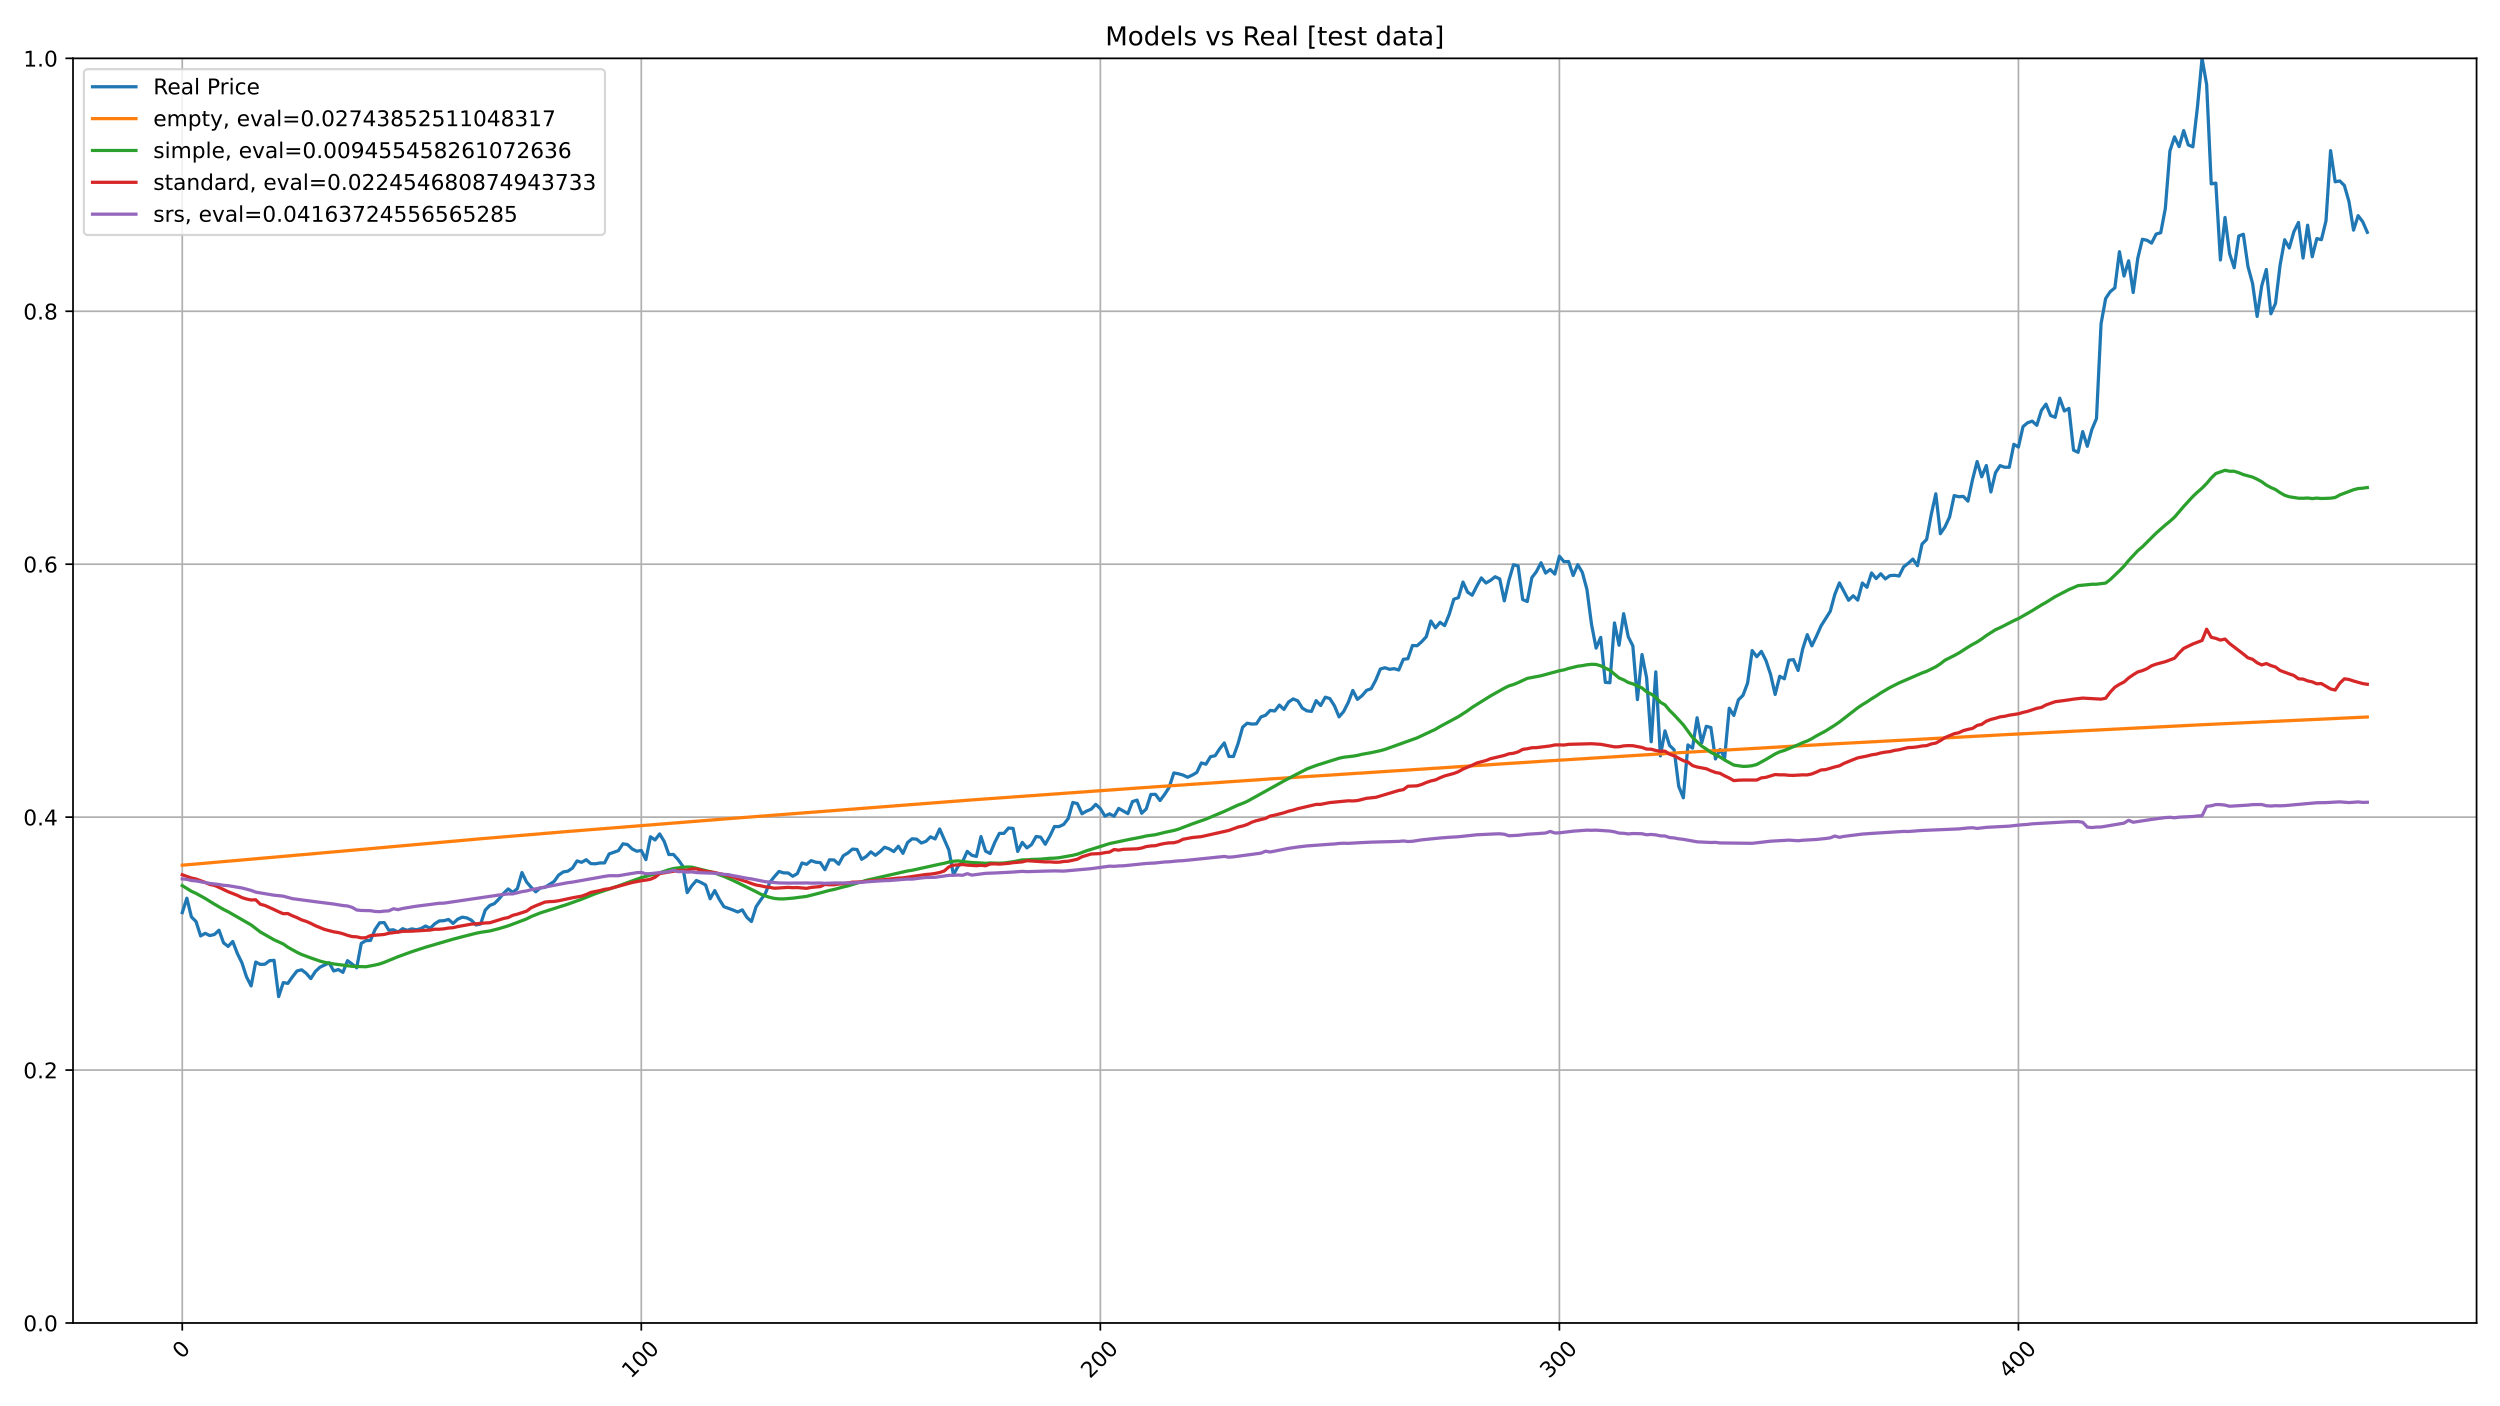 <?xml version="1.0" encoding="utf-8" standalone="no"?>
<!DOCTYPE svg PUBLIC "-//W3C//DTD SVG 1.1//EN"
  "http://www.w3.org/Graphics/SVG/1.1/DTD/svg11.dtd">
<!-- Created with matplotlib (https://matplotlib.org/) -->
<svg height="648pt" version="1.1" viewBox="0 0 1152 648" width="1152pt" xmlns="http://www.w3.org/2000/svg" xmlns:xlink="http://www.w3.org/1999/xlink">
 <defs>
  <style type="text/css">*{stroke-linecap:butt;stroke-linejoin:round;}</style>
 </defs>
 <g id="figure_1">
  <g id="patch_1">
   <path d="M 0 648 
L 1152 648 
L 1152 0 
L 0 0 
z
" style="fill:#ffffff;"/>
  </g>
  <g id="axes_1">
   <g id="patch_2">
    <path d="M 33.64 609.644 
L 1141.2 609.644 
L 1141.2 26.88 
L 33.64 26.88 
z
" style="fill:#ffffff;"/>
   </g>
   <g id="matplotlib.axis_1">
    <g id="xtick_1">
     <g id="line2d_1">
      <path clip-path="url(#p542b077c52)" d="M 83.984 609.644 
L 83.984 26.88 
" style="fill:none;stroke:#b0b0b0;stroke-linecap:square;stroke-width:0.8;"/>
     </g>
     <g id="line2d_2">
      <defs>
       <path d="M 0 0 
L 0 3.5 
" id="m9d33f971c2" style="stroke:#000000;stroke-width:0.8;"/>
      </defs>
      <g>
       <use style="stroke:#000000;stroke-width:0.8;" x="83.984" xlink:href="#m9d33f971c2" y="609.644"/>
      </g>
     </g>
     <g id="text_1">
      <!-- 0 -->
      <g transform="translate(83.685 626.516)rotate(-45)scale(0.1 -0.1)">
       <defs>
        <path d="M 31.781 66.406 
Q 24.172 66.406 20.328 58.906 
Q 16.5 51.422 16.5 36.375 
Q 16.5 21.391 20.328 13.891 
Q 24.172 6.391 31.781 6.391 
Q 39.453 6.391 43.281 13.891 
Q 47.125 21.391 47.125 36.375 
Q 47.125 51.422 43.281 58.906 
Q 39.453 66.406 31.781 66.406 
z
M 31.781 74.219 
Q 44.047 74.219 50.516 64.516 
Q 56.984 54.828 56.984 36.375 
Q 56.984 17.969 50.516 8.266 
Q 44.047 -1.422 31.781 -1.422 
Q 19.531 -1.422 13.062 8.266 
Q 6.594 17.969 6.594 36.375 
Q 6.594 54.828 13.062 64.516 
Q 19.531 74.219 31.781 74.219 
z
" id="DejaVuSans-48"/>
       </defs>
       <use xlink:href="#DejaVuSans-48"/>
      </g>
     </g>
    </g>
    <g id="xtick_2">
     <g id="line2d_3">
      <path clip-path="url(#p542b077c52)" d="M 295.512 609.644 
L 295.512 26.88 
" style="fill:none;stroke:#b0b0b0;stroke-linecap:square;stroke-width:0.8;"/>
     </g>
     <g id="line2d_4">
      <g>
       <use style="stroke:#000000;stroke-width:0.8;" x="295.512" xlink:href="#m9d33f971c2" y="609.644"/>
      </g>
     </g>
     <g id="text_2">
      <!-- 100 -->
      <g transform="translate(290.714 635.514)rotate(-45)scale(0.1 -0.1)">
       <defs>
        <path d="M 12.406 8.297 
L 28.516 8.297 
L 28.516 63.922 
L 10.984 60.406 
L 10.984 69.391 
L 28.422 72.906 
L 38.281 72.906 
L 38.281 8.297 
L 54.391 8.297 
L 54.391 0 
L 12.406 0 
z
" id="DejaVuSans-49"/>
       </defs>
       <use xlink:href="#DejaVuSans-49"/>
       <use x="63.623" xlink:href="#DejaVuSans-48"/>
       <use x="127.246" xlink:href="#DejaVuSans-48"/>
      </g>
     </g>
    </g>
    <g id="xtick_3">
     <g id="line2d_5">
      <path clip-path="url(#p542b077c52)" d="M 507.039 609.644 
L 507.039 26.88 
" style="fill:none;stroke:#b0b0b0;stroke-linecap:square;stroke-width:0.8;"/>
     </g>
     <g id="line2d_6">
      <g>
       <use style="stroke:#000000;stroke-width:0.8;" x="507.039" xlink:href="#m9d33f971c2" y="609.644"/>
      </g>
     </g>
     <g id="text_3">
      <!-- 200 -->
      <g transform="translate(502.242 635.514)rotate(-45)scale(0.1 -0.1)">
       <defs>
        <path d="M 19.188 8.297 
L 53.609 8.297 
L 53.609 0 
L 7.328 0 
L 7.328 8.297 
Q 12.938 14.109 22.625 23.891 
Q 32.328 33.688 34.812 36.531 
Q 39.547 41.844 41.422 45.531 
Q 43.312 49.219 43.312 52.781 
Q 43.312 58.594 39.234 62.25 
Q 35.156 65.922 28.609 65.922 
Q 23.969 65.922 18.812 64.312 
Q 13.672 62.703 7.812 59.422 
L 7.812 69.391 
Q 13.766 71.781 18.938 73 
Q 24.125 74.219 28.422 74.219 
Q 39.75 74.219 46.484 68.547 
Q 53.219 62.891 53.219 53.422 
Q 53.219 48.922 51.531 44.891 
Q 49.859 40.875 45.406 35.406 
Q 44.188 33.984 37.641 27.219 
Q 31.109 20.453 19.188 8.297 
z
" id="DejaVuSans-50"/>
       </defs>
       <use xlink:href="#DejaVuSans-50"/>
       <use x="63.623" xlink:href="#DejaVuSans-48"/>
       <use x="127.246" xlink:href="#DejaVuSans-48"/>
      </g>
     </g>
    </g>
    <g id="xtick_4">
     <g id="line2d_7">
      <path clip-path="url(#p542b077c52)" d="M 718.567 609.644 
L 718.567 26.88 
" style="fill:none;stroke:#b0b0b0;stroke-linecap:square;stroke-width:0.8;"/>
     </g>
     <g id="line2d_8">
      <g>
       <use style="stroke:#000000;stroke-width:0.8;" x="718.567" xlink:href="#m9d33f971c2" y="609.644"/>
      </g>
     </g>
     <g id="text_4">
      <!-- 300 -->
      <g transform="translate(713.77 635.514)rotate(-45)scale(0.1 -0.1)">
       <defs>
        <path d="M 40.578 39.312 
Q 47.656 37.797 51.625 33 
Q 55.609 28.219 55.609 21.188 
Q 55.609 10.406 48.188 4.484 
Q 40.766 -1.422 27.094 -1.422 
Q 22.516 -1.422 17.656 -0.516 
Q 12.797 0.391 7.625 2.203 
L 7.625 11.719 
Q 11.719 9.328 16.594 8.109 
Q 21.484 6.891 26.812 6.891 
Q 36.078 6.891 40.938 10.547 
Q 45.797 14.203 45.797 21.188 
Q 45.797 27.641 41.281 31.266 
Q 36.766 34.906 28.719 34.906 
L 20.219 34.906 
L 20.219 43.016 
L 29.109 43.016 
Q 36.375 43.016 40.234 45.922 
Q 44.094 48.828 44.094 54.297 
Q 44.094 59.906 40.109 62.906 
Q 36.141 65.922 28.719 65.922 
Q 24.656 65.922 20.016 65.031 
Q 15.375 64.156 9.812 62.312 
L 9.812 71.094 
Q 15.438 72.656 20.344 73.438 
Q 25.25 74.219 29.594 74.219 
Q 40.828 74.219 47.359 69.109 
Q 53.906 64.016 53.906 55.328 
Q 53.906 49.266 50.438 45.094 
Q 46.969 40.922 40.578 39.312 
z
" id="DejaVuSans-51"/>
       </defs>
       <use xlink:href="#DejaVuSans-51"/>
       <use x="63.623" xlink:href="#DejaVuSans-48"/>
       <use x="127.246" xlink:href="#DejaVuSans-48"/>
      </g>
     </g>
    </g>
    <g id="xtick_5">
     <g id="line2d_9">
      <path clip-path="url(#p542b077c52)" d="M 930.095 609.644 
L 930.095 26.88 
" style="fill:none;stroke:#b0b0b0;stroke-linecap:square;stroke-width:0.8;"/>
     </g>
     <g id="line2d_10">
      <g>
       <use style="stroke:#000000;stroke-width:0.8;" x="930.095" xlink:href="#m9d33f971c2" y="609.644"/>
      </g>
     </g>
     <g id="text_5">
      <!-- 400 -->
      <g transform="translate(925.298 635.514)rotate(-45)scale(0.1 -0.1)">
       <defs>
        <path d="M 37.797 64.312 
L 12.891 25.391 
L 37.797 25.391 
z
M 35.203 72.906 
L 47.609 72.906 
L 47.609 25.391 
L 58.016 25.391 
L 58.016 17.188 
L 47.609 17.188 
L 47.609 0 
L 37.797 0 
L 37.797 17.188 
L 4.891 17.188 
L 4.891 26.703 
z
" id="DejaVuSans-52"/>
       </defs>
       <use xlink:href="#DejaVuSans-52"/>
       <use x="63.623" xlink:href="#DejaVuSans-48"/>
       <use x="127.246" xlink:href="#DejaVuSans-48"/>
      </g>
     </g>
    </g>
   </g>
   <g id="matplotlib.axis_2">
    <g id="ytick_1">
     <g id="line2d_11">
      <path clip-path="url(#p542b077c52)" d="M 33.64 609.644 
L 1141.2 609.644 
" style="fill:none;stroke:#b0b0b0;stroke-linecap:square;stroke-width:0.8;"/>
     </g>
     <g id="line2d_12">
      <defs>
       <path d="M 0 0 
L -3.5 0 
" id="med2737e474" style="stroke:#000000;stroke-width:0.8;"/>
      </defs>
      <g>
       <use style="stroke:#000000;stroke-width:0.8;" x="33.64" xlink:href="#med2737e474" y="609.644"/>
      </g>
     </g>
     <g id="text_6">
      <!-- 0.0 -->
      <g transform="translate(10.737 613.444)scale(0.1 -0.1)">
       <defs>
        <path d="M 10.688 12.406 
L 21 12.406 
L 21 0 
L 10.688 0 
z
" id="DejaVuSans-46"/>
       </defs>
       <use xlink:href="#DejaVuSans-48"/>
       <use x="63.623" xlink:href="#DejaVuSans-46"/>
       <use x="95.41" xlink:href="#DejaVuSans-48"/>
      </g>
     </g>
    </g>
    <g id="ytick_2">
     <g id="line2d_13">
      <path clip-path="url(#p542b077c52)" d="M 33.64 493.092 
L 1141.2 493.092 
" style="fill:none;stroke:#b0b0b0;stroke-linecap:square;stroke-width:0.8;"/>
     </g>
     <g id="line2d_14">
      <g>
       <use style="stroke:#000000;stroke-width:0.8;" x="33.64" xlink:href="#med2737e474" y="493.092"/>
      </g>
     </g>
     <g id="text_7">
      <!-- 0.2 -->
      <g transform="translate(10.737 496.891)scale(0.1 -0.1)">
       <use xlink:href="#DejaVuSans-48"/>
       <use x="63.623" xlink:href="#DejaVuSans-46"/>
       <use x="95.41" xlink:href="#DejaVuSans-50"/>
      </g>
     </g>
    </g>
    <g id="ytick_3">
     <g id="line2d_15">
      <path clip-path="url(#p542b077c52)" d="M 33.64 376.539 
L 1141.2 376.539 
" style="fill:none;stroke:#b0b0b0;stroke-linecap:square;stroke-width:0.8;"/>
     </g>
     <g id="line2d_16">
      <g>
       <use style="stroke:#000000;stroke-width:0.8;" x="33.64" xlink:href="#med2737e474" y="376.539"/>
      </g>
     </g>
     <g id="text_8">
      <!-- 0.4 -->
      <g transform="translate(10.737 380.338)scale(0.1 -0.1)">
       <use xlink:href="#DejaVuSans-48"/>
       <use x="63.623" xlink:href="#DejaVuSans-46"/>
       <use x="95.41" xlink:href="#DejaVuSans-52"/>
      </g>
     </g>
    </g>
    <g id="ytick_4">
     <g id="line2d_17">
      <path clip-path="url(#p542b077c52)" d="M 33.64 259.986 
L 1141.2 259.986 
" style="fill:none;stroke:#b0b0b0;stroke-linecap:square;stroke-width:0.8;"/>
     </g>
     <g id="line2d_18">
      <g>
       <use style="stroke:#000000;stroke-width:0.8;" x="33.64" xlink:href="#med2737e474" y="259.986"/>
      </g>
     </g>
     <g id="text_9">
      <!-- 0.6 -->
      <g transform="translate(10.737 263.785)scale(0.1 -0.1)">
       <defs>
        <path d="M 33.016 40.375 
Q 26.375 40.375 22.484 35.828 
Q 18.609 31.297 18.609 23.391 
Q 18.609 15.531 22.484 10.953 
Q 26.375 6.391 33.016 6.391 
Q 39.656 6.391 43.531 10.953 
Q 47.406 15.531 47.406 23.391 
Q 47.406 31.297 43.531 35.828 
Q 39.656 40.375 33.016 40.375 
z
M 52.594 71.297 
L 52.594 62.312 
Q 48.875 64.062 45.094 64.984 
Q 41.312 65.922 37.594 65.922 
Q 27.828 65.922 22.672 59.328 
Q 17.531 52.734 16.797 39.406 
Q 19.672 43.656 24.016 45.922 
Q 28.375 48.188 33.594 48.188 
Q 44.578 48.188 50.953 41.516 
Q 57.328 34.859 57.328 23.391 
Q 57.328 12.156 50.688 5.359 
Q 44.047 -1.422 33.016 -1.422 
Q 20.359 -1.422 13.672 8.266 
Q 6.984 17.969 6.984 36.375 
Q 6.984 53.656 15.188 63.938 
Q 23.391 74.219 37.203 74.219 
Q 40.922 74.219 44.703 73.484 
Q 48.484 72.75 52.594 71.297 
z
" id="DejaVuSans-54"/>
       </defs>
       <use xlink:href="#DejaVuSans-48"/>
       <use x="63.623" xlink:href="#DejaVuSans-46"/>
       <use x="95.41" xlink:href="#DejaVuSans-54"/>
      </g>
     </g>
    </g>
    <g id="ytick_5">
     <g id="line2d_19">
      <path clip-path="url(#p542b077c52)" d="M 33.64 143.433 
L 1141.2 143.433 
" style="fill:none;stroke:#b0b0b0;stroke-linecap:square;stroke-width:0.8;"/>
     </g>
     <g id="line2d_20">
      <g>
       <use style="stroke:#000000;stroke-width:0.8;" x="33.64" xlink:href="#med2737e474" y="143.433"/>
      </g>
     </g>
     <g id="text_10">
      <!-- 0.8 -->
      <g transform="translate(10.737 147.232)scale(0.1 -0.1)">
       <defs>
        <path d="M 31.781 34.625 
Q 24.75 34.625 20.719 30.859 
Q 16.703 27.094 16.703 20.516 
Q 16.703 13.922 20.719 10.156 
Q 24.75 6.391 31.781 6.391 
Q 38.812 6.391 42.859 10.172 
Q 46.922 13.969 46.922 20.516 
Q 46.922 27.094 42.891 30.859 
Q 38.875 34.625 31.781 34.625 
z
M 21.922 38.812 
Q 15.578 40.375 12.031 44.719 
Q 8.5 49.078 8.5 55.328 
Q 8.5 64.062 14.719 69.141 
Q 20.953 74.219 31.781 74.219 
Q 42.672 74.219 48.875 69.141 
Q 55.078 64.062 55.078 55.328 
Q 55.078 49.078 51.531 44.719 
Q 48 40.375 41.703 38.812 
Q 48.828 37.156 52.797 32.312 
Q 56.781 27.484 56.781 20.516 
Q 56.781 9.906 50.312 4.234 
Q 43.844 -1.422 31.781 -1.422 
Q 19.734 -1.422 13.25 4.234 
Q 6.781 9.906 6.781 20.516 
Q 6.781 27.484 10.781 32.312 
Q 14.797 37.156 21.922 38.812 
z
M 18.312 54.391 
Q 18.312 48.734 21.844 45.562 
Q 25.391 42.391 31.781 42.391 
Q 38.141 42.391 41.719 45.562 
Q 45.312 48.734 45.312 54.391 
Q 45.312 60.062 41.719 63.234 
Q 38.141 66.406 31.781 66.406 
Q 25.391 66.406 21.844 63.234 
Q 18.312 60.062 18.312 54.391 
z
" id="DejaVuSans-56"/>
       </defs>
       <use xlink:href="#DejaVuSans-48"/>
       <use x="63.623" xlink:href="#DejaVuSans-46"/>
       <use x="95.41" xlink:href="#DejaVuSans-56"/>
      </g>
     </g>
    </g>
    <g id="ytick_6">
     <g id="line2d_21">
      <path clip-path="url(#p542b077c52)" d="M 33.64 26.88 
L 1141.2 26.88 
" style="fill:none;stroke:#b0b0b0;stroke-linecap:square;stroke-width:0.8;"/>
     </g>
     <g id="line2d_22">
      <g>
       <use style="stroke:#000000;stroke-width:0.8;" x="33.64" xlink:href="#med2737e474" y="26.88"/>
      </g>
     </g>
     <g id="text_11">
      <!-- 1.0 -->
      <g transform="translate(10.737 30.679)scale(0.1 -0.1)">
       <use xlink:href="#DejaVuSans-49"/>
       <use x="63.623" xlink:href="#DejaVuSans-46"/>
       <use x="95.41" xlink:href="#DejaVuSans-48"/>
      </g>
     </g>
    </g>
   </g>
   <g id="line2d_23">
    <path clip-path="url(#p542b077c52)" d="M 83.984 420.528 
L 86.099 413.889 
L 88.214 422.539 
L 90.329 424.635 
L 92.445 431.263 
L 94.56 430.082 
L 96.675 431.114 
L 98.791 430.614 
L 100.906 428.646 
L 103.021 434.466 
L 105.136 436.104 
L 107.252 433.838 
L 109.367 439.349 
L 111.482 443.669 
L 113.598 450.159 
L 115.713 454.308 
L 117.828 443.307 
L 119.943 444.392 
L 122.059 444.307 
L 124.174 442.701 
L 126.289 442.509 
L 128.404 459.245 
L 130.52 452.787 
L 132.635 453.138 
L 134.75 450.137 
L 136.866 447.414 
L 138.981 446.892 
L 141.096 448.499 
L 143.211 450.935 
L 145.327 447.669 
L 147.442 445.679 
L 151.673 443.679 
L 153.788 447.424 
L 155.903 446.765 
L 158.018 448.062 
L 160.134 442.679 
L 162.249 444.233 
L 164.364 445.956 
L 166.48 434.71 
L 168.595 433.444 
L 170.71 433.359 
L 172.825 428.327 
L 174.941 425.21 
L 177.056 425.146 
L 179.171 428.657 
L 181.286 428.444 
L 183.402 429.491 
L 185.517 427.931 
L 187.632 428.69 
L 189.748 428.027 
L 191.863 428.433 
L 193.978 427.888 
L 196.093 426.713 
L 198.209 427.749 
L 200.324 425.708 
L 202.439 424.362 
L 204.555 424.255 
L 206.67 423.678 
L 208.785 425.516 
L 210.9 423.571 
L 213.016 422.631 
L 215.131 422.973 
L 217.246 424.052 
L 219.361 426.211 
L 221.477 425.773 
L 223.592 419.372 
L 225.707 417.225 
L 227.823 416.37 
L 229.938 414.212 
L 232.053 411.658 
L 234.168 409.628 
L 236.284 411.22 
L 238.399 409.478 
L 240.514 402.073 
L 242.63 406.39 
L 244.745 408.859 
L 246.86 410.942 
L 248.975 409.147 
L 251.091 408.88 
L 255.321 406.187 
L 257.437 403.217 
L 259.552 401.796 
L 261.667 401.432 
L 263.782 400.033 
L 265.898 396.721 
L 268.013 397.361 
L 270.128 396.165 
L 272.243 397.949 
L 274.359 398.035 
L 276.474 397.65 
L 278.589 397.628 
L 280.705 393.483 
L 284.935 391.987 
L 287.05 388.835 
L 289.166 389.177 
L 291.281 391.186 
L 293.396 392.233 
L 295.512 391.902 
L 297.627 396.111 
L 299.742 385.587 
L 301.857 387.051 
L 303.973 384.273 
L 306.088 387.766 
L 308.203 393.772 
L 310.318 393.728 
L 312.434 396.058 
L 314.549 399.018 
L 316.664 411.31 
L 318.78 408.157 
L 320.895 405.732 
L 323.01 406.634 
L 325.125 407.792 
L 327.241 414.131 
L 329.356 410.367 
L 331.471 414.464 
L 333.587 417.811 
L 337.817 419.344 
L 339.932 420.257 
L 342.048 419.27 
L 344.163 422.734 
L 346.278 424.633 
L 348.393 417.832 
L 350.509 414.721 
L 352.624 411.847 
L 354.739 406.558 
L 356.855 403.952 
L 358.97 401.56 
L 361.085 402.225 
L 363.2 402.268 
L 365.316 403.78 
L 367.431 402.547 
L 369.546 397.655 
L 371.662 398.277 
L 373.777 396.572 
L 375.892 397.301 
L 378.007 397.516 
L 380.123 400.745 
L 382.238 396.207 
L 384.353 396.272 
L 386.469 398.224 
L 388.584 394.33 
L 390.699 393.064 
L 392.814 391.262 
L 394.93 391.455 
L 397.045 395.971 
L 399.16 394.663 
L 401.275 392.528 
L 403.391 394.116 
L 405.506 392.453 
L 407.621 390.404 
L 409.737 391.166 
L 411.852 392.399 
L 413.967 389.922 
L 416.082 393.215 
L 418.198 388.248 
L 420.313 386.511 
L 422.428 386.693 
L 424.544 388.463 
L 426.659 387.69 
L 428.774 385.609 
L 430.889 386.575 
L 433.005 382.005 
L 437.235 391.681 
L 439.35 403.137 
L 441.466 399.211 
L 443.581 397.022 
L 445.696 392.313 
L 447.812 394.105 
L 449.927 394.654 
L 452.042 385.512 
L 454.157 392.21 
L 456.273 393.297 
L 458.388 388.172 
L 460.503 384.026 
L 462.619 384.016 
L 464.734 381.561 
L 466.849 381.754 
L 468.964 392.328 
L 471.08 388.183 
L 473.195 390.691 
L 475.31 389.216 
L 477.425 385.469 
L 479.541 385.76 
L 481.656 389.033 
L 483.771 385.275 
L 485.887 380.872 
L 488.002 380.893 
L 490.117 379.913 
L 492.232 377.189 
L 494.348 369.77 
L 496.463 370.308 
L 498.578 374.982 
L 500.694 373.743 
L 502.809 372.882 
L 504.924 370.653 
L 507.039 372.602 
L 509.155 376.08 
L 511.27 375.014 
L 513.385 376.133 
L 515.501 372.526 
L 519.731 374.906 
L 521.846 369.361 
L 523.962 368.693 
L 526.077 374.755 
L 528.192 372.752 
L 530.307 366.087 
L 532.423 366.033 
L 534.538 368.898 
L 536.653 366.066 
L 538.769 362.771 
L 540.884 356.181 
L 542.999 356.547 
L 545.114 357.14 
L 547.23 358.162 
L 549.345 357.183 
L 551.46 355.966 
L 553.576 351.551 
L 555.691 352.143 
L 557.806 348.676 
L 559.921 348.245 
L 562.037 345.015 
L 564.152 342.355 
L 566.267 348.558 
L 568.382 348.59 
L 570.498 342.668 
L 572.613 335.066 
L 574.728 333.257 
L 576.844 333.655 
L 578.959 333.537 
L 581.074 330.349 
L 583.189 329.583 
L 585.305 327.358 
L 587.42 327.617 
L 589.535 324.906 
L 591.651 326.882 
L 593.766 323.513 
L 595.881 322.066 
L 597.996 322.941 
L 600.112 326.289 
L 602.227 327.563 
L 604.342 327.812 
L 606.458 322.854 
L 608.573 325.101 
L 610.688 321.267 
L 612.803 321.904 
L 614.919 325.241 
L 617.034 330.328 
L 619.149 327.855 
L 621.264 323.708 
L 623.38 318.167 
L 625.495 322.26 
L 627.61 320.576 
L 629.726 318.103 
L 631.841 317.357 
L 633.956 313.372 
L 636.071 308.286 
L 638.187 307.692 
L 640.302 308.415 
L 642.417 308.113 
L 644.533 308.739 
L 646.648 303.815 
L 648.763 303.523 
L 650.878 297.432 
L 652.994 297.551 
L 655.109 295.693 
L 657.224 293.393 
L 659.339 286.157 
L 661.455 289.31 
L 663.57 286.751 
L 665.685 288.274 
L 667.801 283.09 
L 669.916 276.135 
L 672.031 275.379 
L 674.146 268.219 
L 676.262 272.841 
L 678.377 274.288 
L 680.492 270.076 
L 682.608 266.307 
L 684.723 268.64 
L 686.838 267.42 
L 688.953 265.767 
L 691.069 266.761 
L 693.184 276.869 
L 695.299 267.431 
L 697.414 260.249 
L 699.53 260.756 
L 701.645 276.265 
L 703.76 277.183 
L 705.876 266.178 
L 707.991 263.37 
L 710.106 259.309 
L 712.221 264.072 
L 714.337 262.426 
L 716.452 264.527 
L 718.567 256.31 
L 720.683 258.832 
L 722.798 258.745 
L 724.913 265.187 
L 727.028 260.186 
L 729.144 263.779 
L 731.259 271.628 
L 733.374 287.726 
L 735.49 298.66 
L 737.605 293.712 
L 739.72 314.422 
L 741.835 314.595 
L 743.951 287.044 
L 746.066 297.317 
L 748.181 282.789 
L 750.296 293.42 
L 752.412 297.632 
L 754.527 322.379 
L 756.642 301.626 
L 758.758 312.354 
L 760.873 341.8 
L 762.988 309.605 
L 765.103 348.317 
L 767.219 336.788 
L 769.334 343.489 
L 771.449 345.535 
L 773.565 362.358 
L 775.68 367.63 
L 777.795 343.261 
L 779.91 344.734 
L 782.026 330.747 
L 784.141 342.33 
L 786.256 334.677 
L 788.371 335.24 
L 790.487 349.724 
L 792.602 345.372 
L 794.717 349.183 
L 796.833 326.384 
L 798.948 329.675 
L 801.063 322.487 
L 803.178 320.408 
L 805.294 314.714 
L 807.409 299.775 
L 809.524 302.611 
L 811.64 300.164 
L 813.755 304.376 
L 815.87 310.73 
L 817.985 319.997 
L 820.101 311.629 
L 822.216 312.787 
L 824.331 304.192 
L 826.447 303.975 
L 828.562 308.944 
L 830.677 299.039 
L 832.792 292.468 
L 834.908 297.588 
L 837.023 293.16 
L 839.138 288.397 
L 843.369 281.707 
L 845.484 273.902 
L 847.599 268.605 
L 851.83 276.593 
L 853.945 274.542 
L 856.06 276.528 
L 858.176 268.659 
L 860.291 270.635 
L 862.406 264.024 
L 864.522 266.608 
L 866.637 264.393 
L 868.752 266.738 
L 870.867 265.24 
L 872.983 265.088 
L 875.098 265.424 
L 877.213 261.18 
L 879.328 259.563 
L 881.444 257.631 
L 883.559 260.67 
L 885.674 250.706 
L 887.79 248.578 
L 889.905 237.149 
L 892.02 227.543 
L 894.135 245.93 
L 896.251 242.782 
L 898.366 238.234 
L 900.481 228.368 
L 902.597 228.9 
L 904.712 228.748 
L 906.827 230.929 
L 908.942 220.998 
L 911.058 212.683 
L 913.173 219.706 
L 915.288 214.518 
L 917.403 226.685 
L 919.519 217.839 
L 921.634 214.562 
L 923.749 215.31 
L 925.865 215.31 
L 927.98 204.738 
L 930.095 205.997 
L 932.21 196.576 
L 934.326 194.796 
L 936.441 194.068 
L 938.556 195.99 
L 940.672 189.13 
L 942.787 186.232 
L 944.902 191.453 
L 947.017 192.299 
L 949.133 183.485 
L 951.248 189.379 
L 953.363 188.196 
L 955.479 207.419 
L 957.594 208.418 
L 959.709 198.888 
L 961.824 205.65 
L 963.94 197.889 
L 966.055 192.896 
L 968.17 149.175 
L 970.285 137.55 
L 972.401 134.392 
L 974.516 132.666 
L 976.631 115.994 
L 978.747 127.217 
L 980.862 120.192 
L 982.977 134.775 
L 985.092 118.963 
L 987.208 110.264 
L 989.323 110.71 
L 991.438 112.015 
L 993.554 107.861 
L 995.669 107.23 
L 997.784 96.062 
L 999.899 69.551 
L 1002.015 63.081 
L 1004.13 67.572 
L 1006.245 60.188 
L 1008.36 66.767 
L 1010.476 67.648 
L 1012.591 49.238 
L 1014.706 26.88 
L 1016.822 38.972 
L 1018.937 84.731 
L 1021.052 84.383 
L 1023.167 119.79 
L 1025.283 100.216 
L 1027.398 116.876 
L 1029.513 123.357 
L 1031.629 108.763 
L 1033.744 107.959 
L 1035.859 122.791 
L 1037.974 130.577 
L 1040.09 145.801 
L 1042.205 131.708 
L 1044.32 124.183 
L 1046.436 144.583 
L 1048.551 139.799 
L 1050.666 122.139 
L 1052.781 110.482 
L 1054.897 114.266 
L 1057.012 106.784 
L 1059.127 102.522 
L 1061.242 118.92 
L 1063.358 103.783 
L 1065.473 118.311 
L 1067.588 109.96 
L 1069.704 110.438 
L 1071.819 101.739 
L 1073.934 69.42 
L 1076.049 83.774 
L 1078.165 83.383 
L 1080.28 85.471 
L 1082.395 92.822 
L 1084.511 106.045 
L 1086.626 99.39 
L 1088.741 102.174 
L 1090.856 107.045 
L 1090.856 107.045 
" style="fill:none;stroke:#1f77b4;stroke-linecap:square;stroke-width:1.5;"/>
   </g>
   <g id="line2d_24">
    <path clip-path="url(#p542b077c52)" d="M 83.984 398.679 
L 138.981 393.863 
L 221.477 386.505 
L 261.667 383.141 
L 335.702 377.235 
L 447.812 368.601 
L 523.962 363.135 
L 585.305 358.934 
L 712.221 350.688 
L 773.565 346.854 
L 841.253 342.976 
L 925.865 338.425 
L 1014.706 333.953 
L 1080.28 330.877 
L 1090.856 330.396 
L 1090.856 330.396 
" style="fill:none;stroke:#ff7f0e;stroke-linecap:square;stroke-width:1.5;"/>
   </g>
   <g id="line2d_25">
    <path clip-path="url(#p542b077c52)" d="M 83.984 408.086 
L 88.214 410.717 
L 90.329 411.664 
L 94.56 414.006 
L 98.791 416.632 
L 103.021 419.08 
L 105.136 420.132 
L 115.713 426.199 
L 119.943 429.447 
L 126.289 433.066 
L 130.52 434.987 
L 132.635 436.466 
L 136.866 438.83 
L 138.981 439.833 
L 143.211 441.399 
L 147.442 442.865 
L 149.557 443.429 
L 153.788 444.191 
L 160.134 445.001 
L 162.249 445.275 
L 168.595 445.482 
L 172.825 444.682 
L 174.941 444.182 
L 177.056 443.453 
L 183.402 440.853 
L 189.748 438.541 
L 196.093 436.475 
L 208.785 432.768 
L 213.016 431.657 
L 219.361 430.051 
L 221.477 429.612 
L 225.707 428.99 
L 229.938 427.91 
L 234.168 426.633 
L 240.514 424.259 
L 242.63 423.44 
L 244.745 422.363 
L 248.975 420.671 
L 261.667 416.642 
L 268.013 414.351 
L 274.359 411.796 
L 280.705 409.652 
L 284.935 408.259 
L 291.281 405.925 
L 295.512 404.433 
L 299.742 403.235 
L 301.857 402.858 
L 308.203 400.785 
L 310.318 400.219 
L 314.549 399.645 
L 316.664 399.525 
L 318.78 399.568 
L 323.01 400.635 
L 327.241 401.663 
L 329.356 402.267 
L 331.471 403.118 
L 333.587 403.837 
L 337.817 405.705 
L 348.393 410.893 
L 350.509 412.015 
L 352.624 412.848 
L 354.739 413.511 
L 356.855 413.994 
L 358.97 414.199 
L 361.085 414.222 
L 365.316 413.87 
L 371.662 413.057 
L 378.007 411.433 
L 382.238 410.289 
L 384.353 409.853 
L 388.584 408.704 
L 390.699 408.228 
L 397.045 406.315 
L 399.16 405.651 
L 418.198 401.341 
L 420.313 401.02 
L 433.005 398.211 
L 435.12 397.794 
L 437.235 397.229 
L 439.35 396.865 
L 441.466 396.701 
L 445.696 397.24 
L 447.812 397.449 
L 452.042 397.652 
L 454.157 397.812 
L 456.273 397.633 
L 460.503 397.762 
L 462.619 397.649 
L 466.849 397.071 
L 471.08 396.236 
L 473.195 396.2 
L 475.31 396.03 
L 479.541 395.898 
L 483.771 395.503 
L 485.887 395.437 
L 488.002 395.239 
L 494.348 394.117 
L 496.463 393.606 
L 500.694 392.024 
L 507.039 390.072 
L 511.27 388.723 
L 519.731 386.935 
L 526.077 385.715 
L 528.192 385.211 
L 532.423 384.626 
L 536.653 383.58 
L 540.884 382.681 
L 542.999 382.085 
L 549.345 379.669 
L 555.691 377.449 
L 564.152 373.879 
L 570.498 370.97 
L 572.613 370.193 
L 574.728 369.258 
L 591.651 359.855 
L 595.881 357.591 
L 602.227 354.317 
L 606.458 352.732 
L 612.803 350.723 
L 617.034 349.4 
L 619.149 348.938 
L 623.38 348.443 
L 625.495 348.089 
L 627.61 347.574 
L 631.841 346.828 
L 636.071 345.907 
L 638.187 345.319 
L 652.994 340.02 
L 661.455 336.046 
L 663.57 334.787 
L 672.031 330.241 
L 676.262 327.511 
L 678.377 325.957 
L 686.838 320.676 
L 693.184 317.112 
L 695.299 316.059 
L 697.414 315.425 
L 699.53 314.557 
L 703.76 312.595 
L 710.106 311.382 
L 718.567 309.089 
L 720.683 308.673 
L 722.798 308.021 
L 727.028 306.984 
L 729.144 306.723 
L 731.259 306.331 
L 733.374 306.103 
L 735.49 306.169 
L 737.605 306.817 
L 741.835 308.87 
L 746.066 312.391 
L 748.181 313.27 
L 750.296 314.484 
L 752.412 315.116 
L 756.642 317.026 
L 758.758 318.807 
L 760.873 319.84 
L 762.988 321.236 
L 765.103 323.592 
L 767.219 324.802 
L 769.334 327.351 
L 771.449 329.425 
L 775.68 334.023 
L 779.91 339.806 
L 784.141 343.811 
L 786.256 345.128 
L 788.371 346.694 
L 792.602 348.825 
L 794.717 350.217 
L 798.948 352.547 
L 803.178 353.16 
L 805.294 353.086 
L 807.409 352.829 
L 809.524 352.27 
L 813.755 349.947 
L 817.985 347.421 
L 820.101 346.433 
L 822.216 345.808 
L 828.562 343.19 
L 830.677 342.212 
L 832.792 341.436 
L 834.908 340.356 
L 837.023 339.085 
L 841.253 336.828 
L 845.484 334.155 
L 847.599 332.704 
L 856.06 326.143 
L 858.176 324.707 
L 860.291 323.439 
L 862.406 322 
L 864.522 320.731 
L 866.637 319.306 
L 870.867 316.819 
L 875.098 314.69 
L 879.328 312.855 
L 885.674 310.103 
L 887.79 309.343 
L 892.02 307.257 
L 894.135 305.872 
L 896.251 304.207 
L 900.481 302.086 
L 902.597 300.935 
L 906.827 298.22 
L 908.942 296.95 
L 911.058 295.816 
L 913.173 294.433 
L 915.288 292.861 
L 919.519 290.172 
L 921.634 289.248 
L 927.98 285.987 
L 930.095 285.04 
L 936.441 281.4 
L 940.672 278.774 
L 942.787 277.595 
L 947.017 274.948 
L 953.363 271.664 
L 957.594 269.854 
L 963.94 269.222 
L 966.055 269.21 
L 970.285 268.681 
L 972.401 267.054 
L 976.631 263.028 
L 978.747 260.883 
L 980.862 258.284 
L 985.092 253.761 
L 987.208 251.982 
L 993.554 245.65 
L 997.784 241.925 
L 999.899 240.201 
L 1002.015 238.307 
L 1006.245 233.364 
L 1010.476 228.77 
L 1012.591 226.767 
L 1014.706 224.929 
L 1016.822 222.785 
L 1018.937 220.259 
L 1021.052 218.204 
L 1025.283 216.712 
L 1027.398 217.136 
L 1029.513 217.166 
L 1031.629 217.817 
L 1033.744 218.693 
L 1037.974 219.843 
L 1040.09 220.821 
L 1042.205 221.97 
L 1044.32 223.517 
L 1046.436 224.651 
L 1048.551 225.584 
L 1050.666 227.021 
L 1052.781 228.228 
L 1054.897 228.914 
L 1059.127 229.571 
L 1061.242 229.61 
L 1063.358 229.476 
L 1065.473 229.738 
L 1067.588 229.524 
L 1069.704 229.711 
L 1073.934 229.567 
L 1076.049 229.255 
L 1078.165 228.07 
L 1084.511 225.673 
L 1086.626 225.123 
L 1088.741 224.962 
L 1090.856 224.664 
L 1090.856 224.664 
" style="fill:none;stroke:#2ca02c;stroke-linecap:square;stroke-width:1.5;"/>
   </g>
   <g id="line2d_26">
    <path clip-path="url(#p542b077c52)" d="M 83.984 403.083 
L 88.214 404.606 
L 90.329 405.045 
L 94.56 406.61 
L 96.675 407.571 
L 98.791 407.981 
L 100.906 408.883 
L 105.136 410.907 
L 109.367 412.574 
L 111.482 413.612 
L 113.598 414.256 
L 115.713 414.711 
L 117.828 414.616 
L 119.943 416.67 
L 122.059 417.233 
L 126.289 419.121 
L 128.404 420.139 
L 130.52 421.033 
L 132.635 420.974 
L 134.75 421.993 
L 136.866 422.839 
L 138.981 423.888 
L 141.096 424.562 
L 143.211 425.488 
L 145.327 426.565 
L 149.557 428.288 
L 153.788 429.39 
L 155.903 429.703 
L 158.018 430.277 
L 160.134 431.012 
L 162.249 431.569 
L 164.364 431.686 
L 166.48 432.176 
L 168.595 432.097 
L 170.71 431.131 
L 177.056 430.598 
L 179.171 430.042 
L 183.402 429.505 
L 185.517 429.162 
L 189.748 429.082 
L 198.209 428.563 
L 200.324 428.181 
L 202.439 428.191 
L 204.555 428.003 
L 206.67 427.636 
L 208.785 427.486 
L 210.9 426.969 
L 217.246 425.829 
L 221.477 425.518 
L 223.592 425.302 
L 225.707 425.207 
L 232.053 423.238 
L 234.168 422.804 
L 236.284 421.774 
L 238.399 421.247 
L 242.63 419.86 
L 244.745 418.326 
L 246.86 417.382 
L 251.091 415.685 
L 253.206 415.469 
L 255.321 415.37 
L 257.437 415.064 
L 263.782 413.706 
L 268.013 412.941 
L 270.128 412.204 
L 272.243 411.22 
L 276.474 410.372 
L 278.589 409.78 
L 280.705 409.547 
L 291.281 406.664 
L 295.512 405.832 
L 297.627 405.556 
L 299.742 405.139 
L 301.857 404.245 
L 303.973 402.544 
L 310.318 401.49 
L 312.434 401.092 
L 314.549 401.109 
L 316.664 400.947 
L 318.78 400.43 
L 320.895 400.359 
L 325.125 401.465 
L 329.356 402.061 
L 333.587 403.044 
L 337.817 404.11 
L 339.932 404.981 
L 344.163 406.31 
L 346.278 407.14 
L 348.393 407.809 
L 350.509 408.162 
L 352.624 408.652 
L 354.739 408.896 
L 356.855 409.301 
L 363.2 408.904 
L 365.316 409.042 
L 367.431 408.985 
L 371.662 409.348 
L 373.777 408.914 
L 378.007 408.529 
L 380.123 407.545 
L 382.238 407.718 
L 384.353 407.68 
L 386.469 407.367 
L 388.584 407.239 
L 392.814 406.495 
L 397.045 406.393 
L 401.275 405.851 
L 405.506 405.544 
L 413.967 404.629 
L 416.082 404.531 
L 426.659 402.965 
L 428.774 402.802 
L 430.889 402.494 
L 433.005 402.044 
L 435.12 401.345 
L 437.235 399.459 
L 439.35 398.67 
L 443.581 398.37 
L 445.696 398.645 
L 449.927 398.907 
L 452.042 398.718 
L 454.157 398.951 
L 456.273 398.119 
L 458.388 398.059 
L 460.503 398.194 
L 464.734 397.828 
L 466.849 397.528 
L 471.08 397.154 
L 473.195 396.61 
L 481.656 397.161 
L 483.771 397.147 
L 485.887 397.306 
L 488.002 397.301 
L 490.117 396.972 
L 492.232 396.846 
L 496.463 395.919 
L 498.578 394.802 
L 502.809 393.52 
L 507.039 393.322 
L 509.155 392.884 
L 511.27 392.642 
L 513.385 391.466 
L 515.501 391.744 
L 517.616 391.362 
L 523.962 391.141 
L 526.077 390.785 
L 528.192 390.095 
L 530.307 389.809 
L 532.423 389.694 
L 534.538 389.098 
L 536.653 388.672 
L 538.769 388.392 
L 540.884 388.335 
L 542.999 387.804 
L 545.114 386.74 
L 549.345 385.939 
L 553.576 385.516 
L 566.267 382.657 
L 570.498 381.107 
L 572.613 380.619 
L 574.728 379.917 
L 576.844 378.863 
L 578.959 378.157 
L 583.189 377.098 
L 585.305 376.042 
L 587.42 375.619 
L 591.651 374.52 
L 593.766 373.811 
L 595.881 373.309 
L 597.996 372.649 
L 602.227 371.662 
L 606.458 370.669 
L 608.573 370.642 
L 612.803 369.819 
L 621.264 369.009 
L 623.38 369.077 
L 625.495 368.894 
L 629.726 367.853 
L 633.956 367.413 
L 644.533 364.253 
L 646.648 363.86 
L 648.763 362.295 
L 652.994 362.109 
L 655.109 361.483 
L 657.224 360.578 
L 659.339 359.859 
L 661.455 359.383 
L 663.57 358.381 
L 665.685 357.544 
L 669.916 356.4 
L 672.031 355.603 
L 674.146 354.398 
L 678.377 352.62 
L 680.492 351.603 
L 684.723 350.456 
L 686.838 349.607 
L 693.184 348.104 
L 695.299 347.36 
L 697.414 347.098 
L 699.53 346.482 
L 701.645 345.315 
L 703.76 345.022 
L 705.876 344.559 
L 707.991 344.507 
L 714.337 343.727 
L 716.452 343.269 
L 718.567 343.233 
L 720.683 343.312 
L 722.798 342.99 
L 733.374 342.708 
L 737.605 342.981 
L 743.951 344.143 
L 746.066 344.115 
L 748.181 343.703 
L 750.296 343.57 
L 752.412 343.627 
L 756.642 344.418 
L 758.758 345.175 
L 760.873 345.243 
L 762.988 345.831 
L 765.103 346.207 
L 767.219 346.118 
L 769.334 347.522 
L 771.449 348.287 
L 775.68 350.506 
L 777.795 351.142 
L 779.91 352.764 
L 782.026 353.442 
L 786.256 354.234 
L 788.371 355.155 
L 790.487 355.934 
L 792.602 356.356 
L 794.717 357.516 
L 796.833 358.518 
L 798.948 359.723 
L 801.063 359.518 
L 803.178 359.429 
L 809.524 359.442 
L 811.64 358.44 
L 813.755 358.194 
L 817.985 356.897 
L 820.101 357.053 
L 822.216 357.04 
L 824.331 357.258 
L 826.447 357.293 
L 830.677 357.049 
L 832.792 357.076 
L 834.908 356.616 
L 837.023 355.772 
L 839.138 354.801 
L 841.253 354.643 
L 845.484 353.388 
L 847.599 352.897 
L 849.715 351.761 
L 853.945 350.04 
L 856.06 349.225 
L 860.291 348.388 
L 862.406 347.831 
L 864.522 347.524 
L 866.637 346.954 
L 868.752 346.584 
L 870.867 346.336 
L 872.983 345.778 
L 875.098 345.491 
L 879.328 344.478 
L 881.444 344.398 
L 883.559 344.145 
L 885.674 343.74 
L 887.79 343.587 
L 889.905 342.814 
L 892.02 342.413 
L 894.135 341.276 
L 896.251 339.88 
L 900.481 338.092 
L 902.597 337.651 
L 904.712 336.659 
L 906.827 336.098 
L 908.942 335.656 
L 911.058 334.292 
L 913.173 333.773 
L 915.288 332.327 
L 917.403 331.516 
L 919.519 330.988 
L 921.634 330.327 
L 923.749 330.075 
L 925.865 329.56 
L 930.095 328.907 
L 932.21 328.279 
L 934.326 327.793 
L 938.556 326.391 
L 940.672 325.988 
L 942.787 324.837 
L 947.017 323.351 
L 953.363 322.495 
L 955.479 322.161 
L 959.709 321.686 
L 968.17 322.161 
L 970.285 321.741 
L 972.401 318.921 
L 974.516 316.685 
L 976.631 315.346 
L 978.747 314.275 
L 980.862 312.401 
L 982.977 310.932 
L 985.092 309.626 
L 987.208 309.029 
L 989.323 308.12 
L 991.438 306.806 
L 993.554 306.037 
L 997.784 304.905 
L 1002.015 303.305 
L 1004.13 300.876 
L 1006.245 298.78 
L 1010.476 296.74 
L 1014.706 295.129 
L 1016.822 289.926 
L 1018.937 293.67 
L 1021.052 294.157 
L 1023.167 294.966 
L 1025.283 294.476 
L 1027.398 296.539 
L 1033.744 301.39 
L 1035.859 303.125 
L 1037.974 303.792 
L 1040.09 305.404 
L 1042.205 306.404 
L 1044.32 305.749 
L 1046.436 306.702 
L 1048.551 307.356 
L 1050.666 308.966 
L 1054.897 310.538 
L 1057.012 311.249 
L 1059.127 312.778 
L 1061.242 312.93 
L 1063.358 313.755 
L 1065.473 314.204 
L 1067.588 315.095 
L 1069.704 314.992 
L 1073.934 317.469 
L 1076.049 317.977 
L 1078.165 314.825 
L 1080.28 312.802 
L 1082.395 313.098 
L 1084.511 313.807 
L 1088.741 315.001 
L 1090.856 315.322 
L 1090.856 315.322 
" style="fill:none;stroke:#d62728;stroke-linecap:square;stroke-width:1.5;"/>
   </g>
   <g id="line2d_27">
    <path clip-path="url(#p542b077c52)" d="M 83.984 404.97 
L 86.099 405.21 
L 88.214 405.731 
L 90.329 405.938 
L 96.675 407.087 
L 100.906 407.579 
L 103.021 407.964 
L 105.136 408.11 
L 111.482 409.182 
L 115.713 410.287 
L 117.828 411.089 
L 126.289 412.513 
L 130.52 412.952 
L 134.75 414.096 
L 145.327 415.514 
L 153.788 416.583 
L 158.018 417.273 
L 160.134 417.47 
L 162.249 418.094 
L 164.364 419.323 
L 166.48 419.536 
L 170.71 419.642 
L 172.825 419.998 
L 174.941 420.096 
L 177.056 419.838 
L 179.171 419.736 
L 181.286 418.741 
L 183.402 419.171 
L 185.517 418.623 
L 191.863 417.582 
L 198.209 416.768 
L 202.439 416.218 
L 204.555 416.167 
L 229.938 412.421 
L 234.168 411.909 
L 236.284 411.903 
L 240.514 410.869 
L 242.63 410.545 
L 244.745 409.981 
L 261.667 406.731 
L 263.782 406.475 
L 278.589 403.832 
L 280.705 403.524 
L 284.935 403.542 
L 289.166 402.808 
L 293.396 402.128 
L 295.512 402.006 
L 297.627 402.641 
L 299.742 402.558 
L 308.203 401.694 
L 310.318 400.992 
L 312.434 401.66 
L 314.549 401.605 
L 316.664 401.878 
L 318.78 401.779 
L 320.895 402.089 
L 329.356 402.407 
L 333.587 402.912 
L 335.702 403.043 
L 337.817 403.518 
L 339.932 403.869 
L 344.163 404.707 
L 346.278 404.998 
L 352.624 406.276 
L 358.97 406.855 
L 363.2 406.93 
L 369.546 406.897 
L 371.662 406.861 
L 373.777 406.944 
L 378.007 406.901 
L 380.123 407.031 
L 384.353 406.877 
L 390.699 406.863 
L 392.814 406.847 
L 403.391 406.055 
L 407.621 405.801 
L 409.737 405.755 
L 418.198 405.07 
L 420.313 405.106 
L 424.544 404.568 
L 426.659 404.347 
L 430.889 404.273 
L 437.235 403.358 
L 439.35 403.342 
L 441.466 403.214 
L 443.581 403.332 
L 445.696 402.582 
L 447.812 403.257 
L 454.157 402.428 
L 458.388 402.273 
L 466.849 401.845 
L 471.08 401.511 
L 473.195 401.665 
L 481.656 401.406 
L 485.887 401.303 
L 490.117 401.406 
L 502.809 400.278 
L 511.27 399.125 
L 513.385 399.208 
L 515.501 399.018 
L 517.616 398.966 
L 528.192 397.882 
L 532.423 397.653 
L 536.653 397.201 
L 538.769 397.107 
L 542.999 396.698 
L 545.114 396.604 
L 564.152 394.647 
L 566.267 394.989 
L 568.382 394.829 
L 581.074 393.121 
L 583.189 392.229 
L 585.305 392.598 
L 593.766 390.923 
L 597.996 390.302 
L 602.227 389.801 
L 612.803 389.03 
L 614.919 388.905 
L 617.034 388.654 
L 619.149 388.564 
L 621.264 388.619 
L 627.61 388.26 
L 631.841 388.059 
L 644.533 387.71 
L 646.648 387.512 
L 648.763 387.77 
L 650.878 387.67 
L 655.109 387 
L 663.57 386.15 
L 667.801 385.817 
L 672.031 385.573 
L 680.492 384.665 
L 688.953 384.27 
L 691.069 384.208 
L 693.184 384.422 
L 695.299 385.111 
L 699.53 384.901 
L 703.76 384.409 
L 707.991 384.152 
L 712.221 383.856 
L 714.337 383.118 
L 716.452 383.839 
L 718.567 383.767 
L 724.913 383.003 
L 731.259 382.537 
L 733.374 382.594 
L 735.49 382.535 
L 741.835 382.951 
L 743.951 383.301 
L 746.066 383.896 
L 748.181 383.99 
L 750.296 384.268 
L 752.412 384.09 
L 756.642 384.181 
L 758.758 384.663 
L 760.873 384.512 
L 762.988 384.711 
L 765.103 385.168 
L 767.219 385.232 
L 769.334 385.942 
L 771.449 386.123 
L 773.565 386.535 
L 775.68 386.77 
L 782.026 387.915 
L 788.371 388.219 
L 790.487 388.155 
L 792.602 388.422 
L 807.409 388.596 
L 815.87 387.624 
L 824.331 387.134 
L 828.562 387.416 
L 830.677 387.183 
L 837.023 386.827 
L 841.253 386.374 
L 843.369 386.088 
L 845.484 385.244 
L 847.599 385.833 
L 849.715 385.405 
L 858.176 384.338 
L 862.406 384.042 
L 877.213 383.109 
L 879.328 383.171 
L 885.674 382.673 
L 902.597 381.964 
L 906.827 381.523 
L 908.942 381.412 
L 911.058 381.743 
L 915.288 381.239 
L 925.865 380.685 
L 930.095 380.208 
L 934.326 379.873 
L 936.441 379.614 
L 953.363 378.652 
L 957.594 378.587 
L 959.709 378.891 
L 961.824 381.117 
L 963.94 381.335 
L 966.055 381.115 
L 968.17 381.079 
L 978.747 379.299 
L 980.862 378.002 
L 982.977 378.9 
L 991.438 377.59 
L 997.784 376.744 
L 999.899 376.601 
L 1002.015 376.832 
L 1004.13 376.551 
L 1010.476 376.243 
L 1012.591 375.993 
L 1014.706 375.907 
L 1016.822 371.572 
L 1018.937 371.306 
L 1021.052 370.741 
L 1023.167 370.761 
L 1025.283 371 
L 1027.398 371.512 
L 1035.859 370.998 
L 1037.974 370.772 
L 1042.205 370.723 
L 1044.32 371.28 
L 1046.436 371.413 
L 1048.551 371.263 
L 1050.666 371.318 
L 1052.781 371.23 
L 1065.473 370.096 
L 1067.588 369.909 
L 1071.819 369.844 
L 1078.165 369.494 
L 1082.395 369.832 
L 1086.626 369.522 
L 1088.741 369.746 
L 1090.856 369.685 
L 1090.856 369.685 
" style="fill:none;stroke:#9467bd;stroke-linecap:square;stroke-width:1.5;"/>
   </g>
   <g id="patch_3">
    <path d="M 33.64 609.644 
L 33.64 26.88 
" style="fill:none;stroke:#000000;stroke-linecap:square;stroke-linejoin:miter;stroke-width:0.8;"/>
   </g>
   <g id="patch_4">
    <path d="M 1141.2 609.644 
L 1141.2 26.88 
" style="fill:none;stroke:#000000;stroke-linecap:square;stroke-linejoin:miter;stroke-width:0.8;"/>
   </g>
   <g id="patch_5">
    <path d="M 33.64 609.644 
L 1141.2 609.644 
" style="fill:none;stroke:#000000;stroke-linecap:square;stroke-linejoin:miter;stroke-width:0.8;"/>
   </g>
   <g id="patch_6">
    <path d="M 33.64 26.88 
L 1141.2 26.88 
" style="fill:none;stroke:#000000;stroke-linecap:square;stroke-linejoin:miter;stroke-width:0.8;"/>
   </g>
   <g id="text_12">
    <!-- Models vs Real [test data] -->
    <g transform="translate(509.321 20.88)scale(0.12 -0.12)">
     <defs>
      <path d="M 9.812 72.906 
L 24.516 72.906 
L 43.109 23.297 
L 61.812 72.906 
L 76.516 72.906 
L 76.516 0 
L 66.891 0 
L 66.891 64.016 
L 48.094 14.016 
L 38.188 14.016 
L 19.391 64.016 
L 19.391 0 
L 9.812 0 
z
" id="DejaVuSans-77"/>
      <path d="M 30.609 48.391 
Q 23.391 48.391 19.188 42.75 
Q 14.984 37.109 14.984 27.297 
Q 14.984 17.484 19.156 11.844 
Q 23.344 6.203 30.609 6.203 
Q 37.797 6.203 41.984 11.859 
Q 46.188 17.531 46.188 27.297 
Q 46.188 37.016 41.984 42.703 
Q 37.797 48.391 30.609 48.391 
z
M 30.609 56 
Q 42.328 56 49.016 48.375 
Q 55.719 40.766 55.719 27.297 
Q 55.719 13.875 49.016 6.219 
Q 42.328 -1.422 30.609 -1.422 
Q 18.844 -1.422 12.172 6.219 
Q 5.516 13.875 5.516 27.297 
Q 5.516 40.766 12.172 48.375 
Q 18.844 56 30.609 56 
z
" id="DejaVuSans-111"/>
      <path d="M 45.406 46.391 
L 45.406 75.984 
L 54.391 75.984 
L 54.391 0 
L 45.406 0 
L 45.406 8.203 
Q 42.578 3.328 38.25 0.953 
Q 33.938 -1.422 27.875 -1.422 
Q 17.969 -1.422 11.734 6.484 
Q 5.516 14.406 5.516 27.297 
Q 5.516 40.188 11.734 48.094 
Q 17.969 56 27.875 56 
Q 33.938 56 38.25 53.625 
Q 42.578 51.266 45.406 46.391 
z
M 14.797 27.297 
Q 14.797 17.391 18.875 11.75 
Q 22.953 6.109 30.078 6.109 
Q 37.203 6.109 41.297 11.75 
Q 45.406 17.391 45.406 27.297 
Q 45.406 37.203 41.297 42.844 
Q 37.203 48.484 30.078 48.484 
Q 22.953 48.484 18.875 42.844 
Q 14.797 37.203 14.797 27.297 
z
" id="DejaVuSans-100"/>
      <path d="M 56.203 29.594 
L 56.203 25.203 
L 14.891 25.203 
Q 15.484 15.922 20.484 11.062 
Q 25.484 6.203 34.422 6.203 
Q 39.594 6.203 44.453 7.469 
Q 49.312 8.734 54.109 11.281 
L 54.109 2.781 
Q 49.266 0.734 44.188 -0.344 
Q 39.109 -1.422 33.891 -1.422 
Q 20.797 -1.422 13.156 6.188 
Q 5.516 13.812 5.516 26.812 
Q 5.516 40.234 12.766 48.109 
Q 20.016 56 32.328 56 
Q 43.359 56 49.781 48.891 
Q 56.203 41.797 56.203 29.594 
z
M 47.219 32.234 
Q 47.125 39.594 43.094 43.984 
Q 39.062 48.391 32.422 48.391 
Q 24.906 48.391 20.391 44.141 
Q 15.875 39.891 15.188 32.172 
z
" id="DejaVuSans-101"/>
      <path d="M 9.422 75.984 
L 18.406 75.984 
L 18.406 0 
L 9.422 0 
z
" id="DejaVuSans-108"/>
      <path d="M 44.281 53.078 
L 44.281 44.578 
Q 40.484 46.531 36.375 47.5 
Q 32.281 48.484 27.875 48.484 
Q 21.188 48.484 17.844 46.438 
Q 14.5 44.391 14.5 40.281 
Q 14.5 37.156 16.891 35.375 
Q 19.281 33.594 26.516 31.984 
L 29.594 31.297 
Q 39.156 29.25 43.188 25.516 
Q 47.219 21.781 47.219 15.094 
Q 47.219 7.469 41.188 3.016 
Q 35.156 -1.422 24.609 -1.422 
Q 20.219 -1.422 15.453 -0.562 
Q 10.688 0.297 5.422 2 
L 5.422 11.281 
Q 10.406 8.688 15.234 7.391 
Q 20.062 6.109 24.812 6.109 
Q 31.156 6.109 34.562 8.281 
Q 37.984 10.453 37.984 14.406 
Q 37.984 18.062 35.516 20.016 
Q 33.062 21.969 24.703 23.781 
L 21.578 24.516 
Q 13.234 26.266 9.516 29.906 
Q 5.812 33.547 5.812 39.891 
Q 5.812 47.609 11.281 51.797 
Q 16.75 56 26.812 56 
Q 31.781 56 36.172 55.266 
Q 40.578 54.547 44.281 53.078 
z
" id="DejaVuSans-115"/>
      <path id="DejaVuSans-32"/>
      <path d="M 2.984 54.688 
L 12.5 54.688 
L 29.594 8.797 
L 46.688 54.688 
L 56.203 54.688 
L 35.688 0 
L 23.484 0 
z
" id="DejaVuSans-118"/>
      <path d="M 44.391 34.188 
Q 47.562 33.109 50.562 29.594 
Q 53.562 26.078 56.594 19.922 
L 66.609 0 
L 56 0 
L 46.688 18.703 
Q 43.062 26.031 39.672 28.422 
Q 36.281 30.812 30.422 30.812 
L 19.672 30.812 
L 19.672 0 
L 9.812 0 
L 9.812 72.906 
L 32.078 72.906 
Q 44.578 72.906 50.734 67.672 
Q 56.891 62.453 56.891 51.906 
Q 56.891 45.016 53.688 40.469 
Q 50.484 35.938 44.391 34.188 
z
M 19.672 64.797 
L 19.672 38.922 
L 32.078 38.922 
Q 39.203 38.922 42.844 42.219 
Q 46.484 45.516 46.484 51.906 
Q 46.484 58.297 42.844 61.547 
Q 39.203 64.797 32.078 64.797 
z
" id="DejaVuSans-82"/>
      <path d="M 34.281 27.484 
Q 23.391 27.484 19.188 25 
Q 14.984 22.516 14.984 16.5 
Q 14.984 11.719 18.141 8.906 
Q 21.297 6.109 26.703 6.109 
Q 34.188 6.109 38.703 11.406 
Q 43.219 16.703 43.219 25.484 
L 43.219 27.484 
z
M 52.203 31.203 
L 52.203 0 
L 43.219 0 
L 43.219 8.297 
Q 40.141 3.328 35.547 0.953 
Q 30.953 -1.422 24.312 -1.422 
Q 15.922 -1.422 10.953 3.297 
Q 6 8.016 6 15.922 
Q 6 25.141 12.172 29.828 
Q 18.359 34.516 30.609 34.516 
L 43.219 34.516 
L 43.219 35.406 
Q 43.219 41.609 39.141 45 
Q 35.062 48.391 27.688 48.391 
Q 23 48.391 18.547 47.266 
Q 14.109 46.141 10.016 43.891 
L 10.016 52.203 
Q 14.938 54.109 19.578 55.047 
Q 24.219 56 28.609 56 
Q 40.484 56 46.344 49.844 
Q 52.203 43.703 52.203 31.203 
z
" id="DejaVuSans-97"/>
      <path d="M 8.594 75.984 
L 29.297 75.984 
L 29.297 69 
L 17.578 69 
L 17.578 -6.203 
L 29.297 -6.203 
L 29.297 -13.188 
L 8.594 -13.188 
z
" id="DejaVuSans-91"/>
      <path d="M 18.312 70.219 
L 18.312 54.688 
L 36.812 54.688 
L 36.812 47.703 
L 18.312 47.703 
L 18.312 18.016 
Q 18.312 11.328 20.141 9.422 
Q 21.969 7.516 27.594 7.516 
L 36.812 7.516 
L 36.812 0 
L 27.594 0 
Q 17.188 0 13.234 3.875 
Q 9.281 7.766 9.281 18.016 
L 9.281 47.703 
L 2.688 47.703 
L 2.688 54.688 
L 9.281 54.688 
L 9.281 70.219 
z
" id="DejaVuSans-116"/>
      <path d="M 30.422 75.984 
L 30.422 -13.188 
L 9.719 -13.188 
L 9.719 -6.203 
L 21.391 -6.203 
L 21.391 69 
L 9.719 69 
L 9.719 75.984 
z
" id="DejaVuSans-93"/>
     </defs>
     <use xlink:href="#DejaVuSans-77"/>
     <use x="86.279" xlink:href="#DejaVuSans-111"/>
     <use x="147.461" xlink:href="#DejaVuSans-100"/>
     <use x="210.938" xlink:href="#DejaVuSans-101"/>
     <use x="272.461" xlink:href="#DejaVuSans-108"/>
     <use x="300.244" xlink:href="#DejaVuSans-115"/>
     <use x="352.344" xlink:href="#DejaVuSans-32"/>
     <use x="384.131" xlink:href="#DejaVuSans-118"/>
     <use x="443.311" xlink:href="#DejaVuSans-115"/>
     <use x="495.41" xlink:href="#DejaVuSans-32"/>
     <use x="527.197" xlink:href="#DejaVuSans-82"/>
     <use x="592.18" xlink:href="#DejaVuSans-101"/>
     <use x="653.703" xlink:href="#DejaVuSans-97"/>
     <use x="714.982" xlink:href="#DejaVuSans-108"/>
     <use x="742.766" xlink:href="#DejaVuSans-32"/>
     <use x="774.553" xlink:href="#DejaVuSans-91"/>
     <use x="813.566" xlink:href="#DejaVuSans-116"/>
     <use x="852.775" xlink:href="#DejaVuSans-101"/>
     <use x="914.299" xlink:href="#DejaVuSans-115"/>
     <use x="966.398" xlink:href="#DejaVuSans-116"/>
     <use x="1005.607" xlink:href="#DejaVuSans-32"/>
     <use x="1037.395" xlink:href="#DejaVuSans-100"/>
     <use x="1100.871" xlink:href="#DejaVuSans-97"/>
     <use x="1162.15" xlink:href="#DejaVuSans-116"/>
     <use x="1201.359" xlink:href="#DejaVuSans-97"/>
     <use x="1262.639" xlink:href="#DejaVuSans-93"/>
    </g>
   </g>
   <g id="legend_1">
    <g id="patch_7">
     <path d="M 40.64 108.271 
L 276.776 108.271 
Q 278.776 108.271 278.776 106.271 
L 278.776 33.88 
Q 278.776 31.88 276.776 31.88 
L 40.64 31.88 
Q 38.64 31.88 38.64 33.88 
L 38.64 106.271 
Q 38.64 108.271 40.64 108.271 
z
" style="fill:#ffffff;opacity:0.8;stroke:#cccccc;stroke-linejoin:miter;"/>
    </g>
    <g id="line2d_28">
     <path d="M 42.64 39.978 
L 62.64 39.978 
" style="fill:none;stroke:#1f77b4;stroke-linecap:square;stroke-width:1.5;"/>
    </g>
    <g id="line2d_29"/>
    <g id="text_13">
     <!-- Real Price -->
     <g transform="translate(70.64 43.478)scale(0.1 -0.1)">
      <defs>
       <path d="M 19.672 64.797 
L 19.672 37.406 
L 32.078 37.406 
Q 38.969 37.406 42.719 40.969 
Q 46.484 44.531 46.484 51.125 
Q 46.484 57.672 42.719 61.234 
Q 38.969 64.797 32.078 64.797 
z
M 9.812 72.906 
L 32.078 72.906 
Q 44.344 72.906 50.609 67.359 
Q 56.891 61.812 56.891 51.125 
Q 56.891 40.328 50.609 34.812 
Q 44.344 29.297 32.078 29.297 
L 19.672 29.297 
L 19.672 0 
L 9.812 0 
z
" id="DejaVuSans-80"/>
       <path d="M 41.109 46.297 
Q 39.594 47.172 37.812 47.578 
Q 36.031 48 33.891 48 
Q 26.266 48 22.188 43.047 
Q 18.109 38.094 18.109 28.812 
L 18.109 0 
L 9.078 0 
L 9.078 54.688 
L 18.109 54.688 
L 18.109 46.188 
Q 20.953 51.172 25.484 53.578 
Q 30.031 56 36.531 56 
Q 37.453 56 38.578 55.875 
Q 39.703 55.766 41.062 55.516 
z
" id="DejaVuSans-114"/>
       <path d="M 9.422 54.688 
L 18.406 54.688 
L 18.406 0 
L 9.422 0 
z
M 9.422 75.984 
L 18.406 75.984 
L 18.406 64.594 
L 9.422 64.594 
z
" id="DejaVuSans-105"/>
       <path d="M 48.781 52.594 
L 48.781 44.188 
Q 44.969 46.297 41.141 47.344 
Q 37.312 48.391 33.406 48.391 
Q 24.656 48.391 19.812 42.844 
Q 14.984 37.312 14.984 27.297 
Q 14.984 17.281 19.812 11.734 
Q 24.656 6.203 33.406 6.203 
Q 37.312 6.203 41.141 7.25 
Q 44.969 8.297 48.781 10.406 
L 48.781 2.094 
Q 45.016 0.344 40.984 -0.531 
Q 36.969 -1.422 32.422 -1.422 
Q 20.062 -1.422 12.781 6.344 
Q 5.516 14.109 5.516 27.297 
Q 5.516 40.672 12.859 48.328 
Q 20.219 56 33.016 56 
Q 37.156 56 41.109 55.141 
Q 45.062 54.297 48.781 52.594 
z
" id="DejaVuSans-99"/>
      </defs>
      <use xlink:href="#DejaVuSans-82"/>
      <use x="64.982" xlink:href="#DejaVuSans-101"/>
      <use x="126.506" xlink:href="#DejaVuSans-97"/>
      <use x="187.785" xlink:href="#DejaVuSans-108"/>
      <use x="215.568" xlink:href="#DejaVuSans-32"/>
      <use x="247.355" xlink:href="#DejaVuSans-80"/>
      <use x="305.908" xlink:href="#DejaVuSans-114"/>
      <use x="347.021" xlink:href="#DejaVuSans-105"/>
      <use x="374.805" xlink:href="#DejaVuSans-99"/>
      <use x="429.785" xlink:href="#DejaVuSans-101"/>
     </g>
    </g>
    <g id="line2d_30">
     <path d="M 42.64 54.657 
L 62.64 54.657 
" style="fill:none;stroke:#ff7f0e;stroke-linecap:square;stroke-width:1.5;"/>
    </g>
    <g id="line2d_31"/>
    <g id="text_14">
     <!-- empty, eval=0.02743852511048317 -->
     <g transform="translate(70.64 58.157)scale(0.1 -0.1)">
      <defs>
       <path d="M 52 44.188 
Q 55.375 50.25 60.062 53.125 
Q 64.75 56 71.094 56 
Q 79.641 56 84.281 50.016 
Q 88.922 44.047 88.922 33.016 
L 88.922 0 
L 79.891 0 
L 79.891 32.719 
Q 79.891 40.578 77.094 44.375 
Q 74.312 48.188 68.609 48.188 
Q 61.625 48.188 57.562 43.547 
Q 53.516 38.922 53.516 30.906 
L 53.516 0 
L 44.484 0 
L 44.484 32.719 
Q 44.484 40.625 41.703 44.406 
Q 38.922 48.188 33.109 48.188 
Q 26.219 48.188 22.156 43.531 
Q 18.109 38.875 18.109 30.906 
L 18.109 0 
L 9.078 0 
L 9.078 54.688 
L 18.109 54.688 
L 18.109 46.188 
Q 21.188 51.219 25.484 53.609 
Q 29.781 56 35.688 56 
Q 41.656 56 45.828 52.969 
Q 50 49.953 52 44.188 
z
" id="DejaVuSans-109"/>
       <path d="M 18.109 8.203 
L 18.109 -20.797 
L 9.078 -20.797 
L 9.078 54.688 
L 18.109 54.688 
L 18.109 46.391 
Q 20.953 51.266 25.266 53.625 
Q 29.594 56 35.594 56 
Q 45.562 56 51.781 48.094 
Q 58.016 40.188 58.016 27.297 
Q 58.016 14.406 51.781 6.484 
Q 45.562 -1.422 35.594 -1.422 
Q 29.594 -1.422 25.266 0.953 
Q 20.953 3.328 18.109 8.203 
z
M 48.688 27.297 
Q 48.688 37.203 44.609 42.844 
Q 40.531 48.484 33.406 48.484 
Q 26.266 48.484 22.188 42.844 
Q 18.109 37.203 18.109 27.297 
Q 18.109 17.391 22.188 11.75 
Q 26.266 6.109 33.406 6.109 
Q 40.531 6.109 44.609 11.75 
Q 48.688 17.391 48.688 27.297 
z
" id="DejaVuSans-112"/>
       <path d="M 32.172 -5.078 
Q 28.375 -14.844 24.75 -17.812 
Q 21.141 -20.797 15.094 -20.797 
L 7.906 -20.797 
L 7.906 -13.281 
L 13.188 -13.281 
Q 16.891 -13.281 18.938 -11.516 
Q 21 -9.766 23.484 -3.219 
L 25.094 0.875 
L 2.984 54.688 
L 12.5 54.688 
L 29.594 11.922 
L 46.688 54.688 
L 56.203 54.688 
z
" id="DejaVuSans-121"/>
       <path d="M 11.719 12.406 
L 22.016 12.406 
L 22.016 4 
L 14.016 -11.625 
L 7.719 -11.625 
L 11.719 4 
z
" id="DejaVuSans-44"/>
       <path d="M 10.594 45.406 
L 73.188 45.406 
L 73.188 37.203 
L 10.594 37.203 
z
M 10.594 25.484 
L 73.188 25.484 
L 73.188 17.188 
L 10.594 17.188 
z
" id="DejaVuSans-61"/>
       <path d="M 8.203 72.906 
L 55.078 72.906 
L 55.078 68.703 
L 28.609 0 
L 18.312 0 
L 43.219 64.594 
L 8.203 64.594 
z
" id="DejaVuSans-55"/>
       <path d="M 10.797 72.906 
L 49.516 72.906 
L 49.516 64.594 
L 19.828 64.594 
L 19.828 46.734 
Q 21.969 47.469 24.109 47.828 
Q 26.266 48.188 28.422 48.188 
Q 40.625 48.188 47.75 41.5 
Q 54.891 34.812 54.891 23.391 
Q 54.891 11.625 47.562 5.094 
Q 40.234 -1.422 26.906 -1.422 
Q 22.312 -1.422 17.547 -0.641 
Q 12.797 0.141 7.719 1.703 
L 7.719 11.625 
Q 12.109 9.234 16.797 8.062 
Q 21.484 6.891 26.703 6.891 
Q 35.156 6.891 40.078 11.328 
Q 45.016 15.766 45.016 23.391 
Q 45.016 31 40.078 35.438 
Q 35.156 39.891 26.703 39.891 
Q 22.75 39.891 18.812 39.016 
Q 14.891 38.141 10.797 36.281 
z
" id="DejaVuSans-53"/>
      </defs>
      <use xlink:href="#DejaVuSans-101"/>
      <use x="61.523" xlink:href="#DejaVuSans-109"/>
      <use x="158.936" xlink:href="#DejaVuSans-112"/>
      <use x="222.412" xlink:href="#DejaVuSans-116"/>
      <use x="261.621" xlink:href="#DejaVuSans-121"/>
      <use x="320.801" xlink:href="#DejaVuSans-44"/>
      <use x="352.588" xlink:href="#DejaVuSans-32"/>
      <use x="384.375" xlink:href="#DejaVuSans-101"/>
      <use x="445.898" xlink:href="#DejaVuSans-118"/>
      <use x="505.078" xlink:href="#DejaVuSans-97"/>
      <use x="566.357" xlink:href="#DejaVuSans-108"/>
      <use x="594.141" xlink:href="#DejaVuSans-61"/>
      <use x="677.93" xlink:href="#DejaVuSans-48"/>
      <use x="741.553" xlink:href="#DejaVuSans-46"/>
      <use x="773.34" xlink:href="#DejaVuSans-48"/>
      <use x="836.963" xlink:href="#DejaVuSans-50"/>
      <use x="900.586" xlink:href="#DejaVuSans-55"/>
      <use x="964.209" xlink:href="#DejaVuSans-52"/>
      <use x="1027.832" xlink:href="#DejaVuSans-51"/>
      <use x="1091.455" xlink:href="#DejaVuSans-56"/>
      <use x="1155.078" xlink:href="#DejaVuSans-53"/>
      <use x="1218.701" xlink:href="#DejaVuSans-50"/>
      <use x="1282.324" xlink:href="#DejaVuSans-53"/>
      <use x="1345.947" xlink:href="#DejaVuSans-49"/>
      <use x="1409.57" xlink:href="#DejaVuSans-49"/>
      <use x="1473.193" xlink:href="#DejaVuSans-48"/>
      <use x="1536.816" xlink:href="#DejaVuSans-52"/>
      <use x="1600.439" xlink:href="#DejaVuSans-56"/>
      <use x="1664.062" xlink:href="#DejaVuSans-51"/>
      <use x="1727.686" xlink:href="#DejaVuSans-49"/>
      <use x="1791.309" xlink:href="#DejaVuSans-55"/>
     </g>
    </g>
    <g id="line2d_32">
     <path d="M 42.64 69.335 
L 62.64 69.335 
" style="fill:none;stroke:#2ca02c;stroke-linecap:square;stroke-width:1.5;"/>
    </g>
    <g id="line2d_33"/>
    <g id="text_15">
     <!-- simple, eval=0.009455458261072636 -->
     <g transform="translate(70.64 72.835)scale(0.1 -0.1)">
      <defs>
       <path d="M 10.984 1.516 
L 10.984 10.5 
Q 14.703 8.734 18.5 7.812 
Q 22.312 6.891 25.984 6.891 
Q 35.75 6.891 40.891 13.453 
Q 46.047 20.016 46.781 33.406 
Q 43.953 29.203 39.594 26.953 
Q 35.25 24.703 29.984 24.703 
Q 19.047 24.703 12.672 31.312 
Q 6.297 37.938 6.297 49.422 
Q 6.297 60.641 12.938 67.422 
Q 19.578 74.219 30.609 74.219 
Q 43.266 74.219 49.922 64.516 
Q 56.594 54.828 56.594 36.375 
Q 56.594 19.141 48.406 8.859 
Q 40.234 -1.422 26.422 -1.422 
Q 22.703 -1.422 18.891 -0.688 
Q 15.094 0.047 10.984 1.516 
z
M 30.609 32.422 
Q 37.25 32.422 41.125 36.953 
Q 45.016 41.5 45.016 49.422 
Q 45.016 57.281 41.125 61.844 
Q 37.25 66.406 30.609 66.406 
Q 23.969 66.406 20.094 61.844 
Q 16.219 57.281 16.219 49.422 
Q 16.219 41.5 20.094 36.953 
Q 23.969 32.422 30.609 32.422 
z
" id="DejaVuSans-57"/>
      </defs>
      <use xlink:href="#DejaVuSans-115"/>
      <use x="52.1" xlink:href="#DejaVuSans-105"/>
      <use x="79.883" xlink:href="#DejaVuSans-109"/>
      <use x="177.295" xlink:href="#DejaVuSans-112"/>
      <use x="240.771" xlink:href="#DejaVuSans-108"/>
      <use x="268.555" xlink:href="#DejaVuSans-101"/>
      <use x="330.078" xlink:href="#DejaVuSans-44"/>
      <use x="361.865" xlink:href="#DejaVuSans-32"/>
      <use x="393.652" xlink:href="#DejaVuSans-101"/>
      <use x="455.176" xlink:href="#DejaVuSans-118"/>
      <use x="514.355" xlink:href="#DejaVuSans-97"/>
      <use x="575.635" xlink:href="#DejaVuSans-108"/>
      <use x="603.418" xlink:href="#DejaVuSans-61"/>
      <use x="687.207" xlink:href="#DejaVuSans-48"/>
      <use x="750.83" xlink:href="#DejaVuSans-46"/>
      <use x="782.617" xlink:href="#DejaVuSans-48"/>
      <use x="846.24" xlink:href="#DejaVuSans-48"/>
      <use x="909.863" xlink:href="#DejaVuSans-57"/>
      <use x="973.486" xlink:href="#DejaVuSans-52"/>
      <use x="1037.109" xlink:href="#DejaVuSans-53"/>
      <use x="1100.732" xlink:href="#DejaVuSans-53"/>
      <use x="1164.355" xlink:href="#DejaVuSans-52"/>
      <use x="1227.979" xlink:href="#DejaVuSans-53"/>
      <use x="1291.602" xlink:href="#DejaVuSans-56"/>
      <use x="1355.225" xlink:href="#DejaVuSans-50"/>
      <use x="1418.848" xlink:href="#DejaVuSans-54"/>
      <use x="1482.471" xlink:href="#DejaVuSans-49"/>
      <use x="1546.094" xlink:href="#DejaVuSans-48"/>
      <use x="1609.717" xlink:href="#DejaVuSans-55"/>
      <use x="1673.34" xlink:href="#DejaVuSans-50"/>
      <use x="1736.963" xlink:href="#DejaVuSans-54"/>
      <use x="1800.586" xlink:href="#DejaVuSans-51"/>
      <use x="1864.209" xlink:href="#DejaVuSans-54"/>
     </g>
    </g>
    <g id="line2d_34">
     <path d="M 42.64 84.013 
L 62.64 84.013 
" style="fill:none;stroke:#d62728;stroke-linecap:square;stroke-width:1.5;"/>
    </g>
    <g id="line2d_35"/>
    <g id="text_16">
     <!-- standard, eval=0.022454680874943733 -->
     <g transform="translate(70.64 87.513)scale(0.1 -0.1)">
      <defs>
       <path d="M 54.891 33.016 
L 54.891 0 
L 45.906 0 
L 45.906 32.719 
Q 45.906 40.484 42.875 44.328 
Q 39.844 48.188 33.797 48.188 
Q 26.516 48.188 22.312 43.547 
Q 18.109 38.922 18.109 30.906 
L 18.109 0 
L 9.078 0 
L 9.078 54.688 
L 18.109 54.688 
L 18.109 46.188 
Q 21.344 51.125 25.703 53.562 
Q 30.078 56 35.797 56 
Q 45.219 56 50.047 50.172 
Q 54.891 44.344 54.891 33.016 
z
" id="DejaVuSans-110"/>
      </defs>
      <use xlink:href="#DejaVuSans-115"/>
      <use x="52.1" xlink:href="#DejaVuSans-116"/>
      <use x="91.309" xlink:href="#DejaVuSans-97"/>
      <use x="152.588" xlink:href="#DejaVuSans-110"/>
      <use x="215.967" xlink:href="#DejaVuSans-100"/>
      <use x="279.443" xlink:href="#DejaVuSans-97"/>
      <use x="340.723" xlink:href="#DejaVuSans-114"/>
      <use x="380.086" xlink:href="#DejaVuSans-100"/>
      <use x="443.562" xlink:href="#DejaVuSans-44"/>
      <use x="475.35" xlink:href="#DejaVuSans-32"/>
      <use x="507.137" xlink:href="#DejaVuSans-101"/>
      <use x="568.66" xlink:href="#DejaVuSans-118"/>
      <use x="627.84" xlink:href="#DejaVuSans-97"/>
      <use x="689.119" xlink:href="#DejaVuSans-108"/>
      <use x="716.902" xlink:href="#DejaVuSans-61"/>
      <use x="800.691" xlink:href="#DejaVuSans-48"/>
      <use x="864.314" xlink:href="#DejaVuSans-46"/>
      <use x="896.102" xlink:href="#DejaVuSans-48"/>
      <use x="959.725" xlink:href="#DejaVuSans-50"/>
      <use x="1023.348" xlink:href="#DejaVuSans-50"/>
      <use x="1086.971" xlink:href="#DejaVuSans-52"/>
      <use x="1150.594" xlink:href="#DejaVuSans-53"/>
      <use x="1214.217" xlink:href="#DejaVuSans-52"/>
      <use x="1277.84" xlink:href="#DejaVuSans-54"/>
      <use x="1341.463" xlink:href="#DejaVuSans-56"/>
      <use x="1405.086" xlink:href="#DejaVuSans-48"/>
      <use x="1468.709" xlink:href="#DejaVuSans-56"/>
      <use x="1532.332" xlink:href="#DejaVuSans-55"/>
      <use x="1595.955" xlink:href="#DejaVuSans-52"/>
      <use x="1659.578" xlink:href="#DejaVuSans-57"/>
      <use x="1723.201" xlink:href="#DejaVuSans-52"/>
      <use x="1786.824" xlink:href="#DejaVuSans-51"/>
      <use x="1850.447" xlink:href="#DejaVuSans-55"/>
      <use x="1914.07" xlink:href="#DejaVuSans-51"/>
      <use x="1977.693" xlink:href="#DejaVuSans-51"/>
     </g>
    </g>
    <g id="line2d_36">
     <path d="M 42.64 98.691 
L 62.64 98.691 
" style="fill:none;stroke:#9467bd;stroke-linecap:square;stroke-width:1.5;"/>
    </g>
    <g id="line2d_37"/>
    <g id="text_17">
     <!-- srs, eval=0.04163724556565285 -->
     <g transform="translate(70.64 102.191)scale(0.1 -0.1)">
      <use xlink:href="#DejaVuSans-115"/>
      <use x="52.1" xlink:href="#DejaVuSans-114"/>
      <use x="93.213" xlink:href="#DejaVuSans-115"/>
      <use x="145.312" xlink:href="#DejaVuSans-44"/>
      <use x="177.1" xlink:href="#DejaVuSans-32"/>
      <use x="208.887" xlink:href="#DejaVuSans-101"/>
      <use x="270.41" xlink:href="#DejaVuSans-118"/>
      <use x="329.59" xlink:href="#DejaVuSans-97"/>
      <use x="390.869" xlink:href="#DejaVuSans-108"/>
      <use x="418.652" xlink:href="#DejaVuSans-61"/>
      <use x="502.441" xlink:href="#DejaVuSans-48"/>
      <use x="566.064" xlink:href="#DejaVuSans-46"/>
      <use x="597.852" xlink:href="#DejaVuSans-48"/>
      <use x="661.475" xlink:href="#DejaVuSans-52"/>
      <use x="725.098" xlink:href="#DejaVuSans-49"/>
      <use x="788.721" xlink:href="#DejaVuSans-54"/>
      <use x="852.344" xlink:href="#DejaVuSans-51"/>
      <use x="915.967" xlink:href="#DejaVuSans-55"/>
      <use x="979.59" xlink:href="#DejaVuSans-50"/>
      <use x="1043.213" xlink:href="#DejaVuSans-52"/>
      <use x="1106.836" xlink:href="#DejaVuSans-53"/>
      <use x="1170.459" xlink:href="#DejaVuSans-53"/>
      <use x="1234.082" xlink:href="#DejaVuSans-54"/>
      <use x="1297.705" xlink:href="#DejaVuSans-53"/>
      <use x="1361.328" xlink:href="#DejaVuSans-54"/>
      <use x="1424.951" xlink:href="#DejaVuSans-53"/>
      <use x="1488.574" xlink:href="#DejaVuSans-50"/>
      <use x="1552.197" xlink:href="#DejaVuSans-56"/>
      <use x="1615.82" xlink:href="#DejaVuSans-53"/>
     </g>
    </g>
   </g>
  </g>
 </g>
 <defs>
  <clipPath id="p542b077c52">
   <rect height="582.764" width="1107.56" x="33.64" y="26.88"/>
  </clipPath>
 </defs>
</svg>
